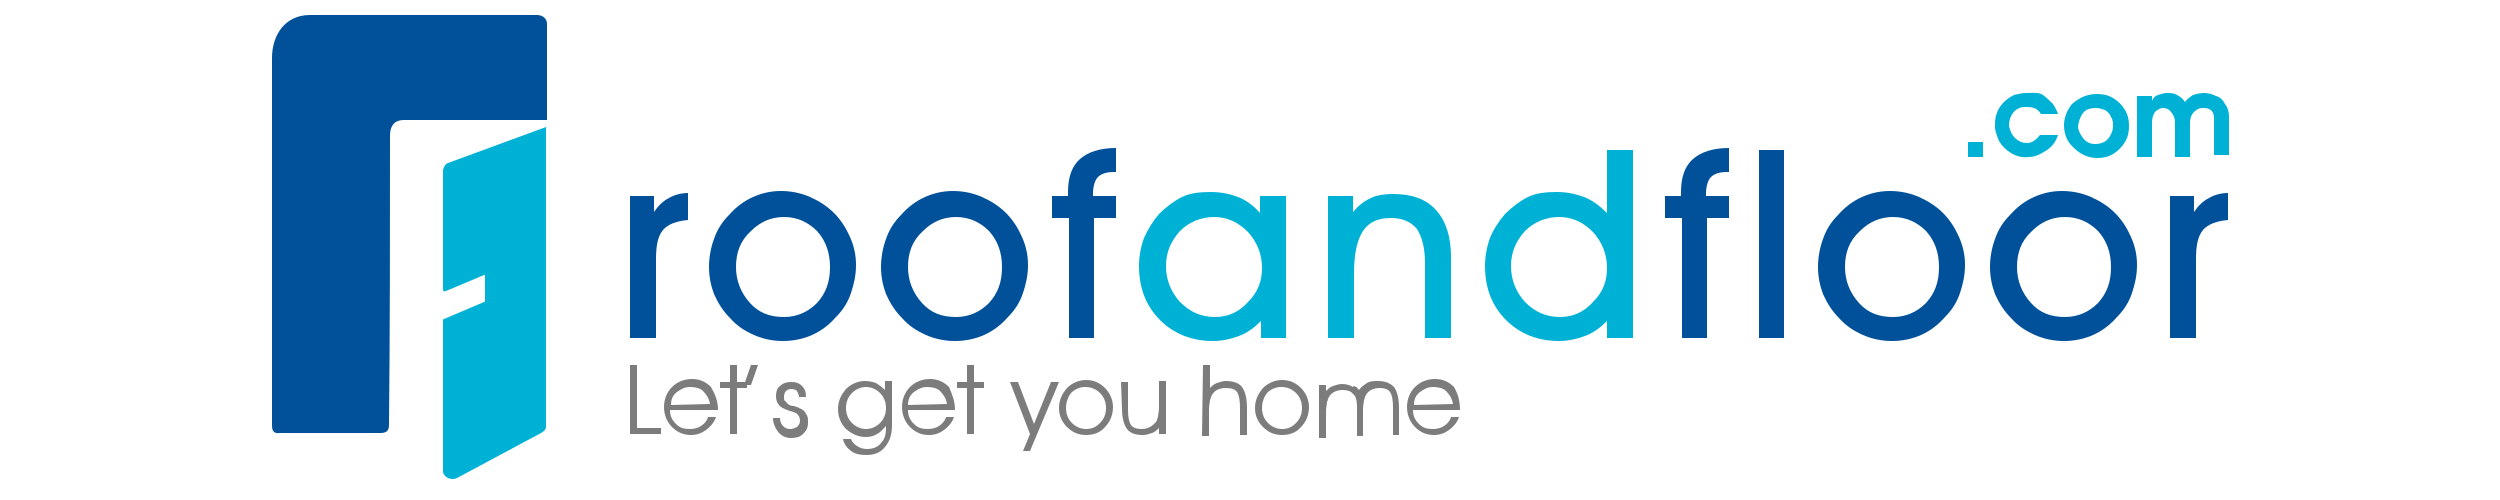 <?xml version="1.0" encoding="utf-8"?>
<!-- Generator: Adobe Illustrator 20.1.0, SVG Export Plug-In . SVG Version: 6.00 Build 0)  -->
<svg version="1.1" id="Layer_1" xmlns="http://www.w3.org/2000/svg" xmlns:xlink="http://www.w3.org/1999/xlink" x="0px" y="0px"
	 viewBox="0 0 250 50" style="enable-background:new 0 0 250 50;" xml:space="preserve">
<style type="text/css">
	.st0{fill:none;}
	.st1{fill:#00509A;}
	.st2{fill:#00B1D6;}
	.st3{fill:#7C7C7C;}
</style>
<g>
	<rect x="27.2" y="1.5" class="st0" width="195.7" height="46.4"/>
	<rect x="27.2" y="1.5" class="st0" width="195.7" height="46.4"/>
	<path class="st1" d="M27.2,42.5V5.8c0-2.3,1.3-4.3,3.8-4.3h7.4h15.3c0.5,0,1,0.3,1,0.9V12H40.4c-0.7,0-1.4,0.3-1.4,1.6
		c0,9.9,0,19.1-0.1,28.9c0,0.7-0.4,0.8-0.9,0.8H28C27.3,43.4,27.2,43,27.2,42.5"/>
	<rect x="27.2" y="1.5" class="st0" width="195.7" height="46.4"/>
	<path class="st2" d="M44.8,16.3l9.8-3.6v29.6c0,0.6,0,0.7-0.5,1l-8.4,4.5c-0.6,0.3-1.4-0.1-1.4-0.7v-15c0-0.1,0-0.2,0.1-0.2l4-1.7
		c0.1,0,0.1-0.1,0.1-0.2v-2.4c0-0.1,0-0.1-0.1-0.1l-3.8,1.6c-0.2,0.1-0.3,0-0.3-0.2V17C44.4,16.7,44.5,16.4,44.8,16.3"/>
	<rect x="27.2" y="1.5" class="st0" width="195.7" height="46.4"/>
	<path class="st1" d="M65.5,33.8H63V19.6h2.4v1.6c0.4-0.6,0.9-1.1,1.5-1.4c0.5-0.3,1.2-0.5,1.9-0.5V22c-1.1,0.1-2,0.4-2.5,1
		s-0.7,1.5-0.7,2.9v7.9H65.5z"/>
	<rect x="27.2" y="1.5" class="st0" width="195.7" height="46.4"/>
	<rect x="27.2" y="1.5" class="st0" width="195.7" height="46.4"/>
	<path class="st1" d="M73.6,26.7c0,1.4,0.5,2.6,1.4,3.6s2,1.4,3.4,1.4c1.3,0,2.4-0.5,3.3-1.4c0.9-1,1.3-2.1,1.3-3.6
		c0-1.4-0.4-2.6-1.3-3.6c-0.9-0.9-2-1.4-3.3-1.4s-2.4,0.5-3.3,1.4C74,24.1,73.6,25.3,73.6,26.7 M70.9,26.7c0-1,0.2-2,0.5-2.8
		c0.3-0.9,0.8-1.7,1.5-2.4c0.7-0.8,1.5-1.4,2.4-1.8s1.8-0.6,2.8-0.6s2,0.2,2.9,0.6s1.7,0.9,2.4,1.6c0.7,0.7,1.2,1.5,1.6,2.4
		s0.6,1.8,0.6,2.8s-0.2,1.9-0.5,2.8s-0.8,1.7-1.5,2.4c-0.7,0.8-1.5,1.4-2.4,1.8c-0.9,0.4-1.9,0.6-2.9,0.6s-2-0.2-2.9-0.6
		c-0.9-0.4-1.7-0.9-2.4-1.7c-0.7-0.7-1.2-1.5-1.6-2.4C71.1,28.6,70.9,27.7,70.9,26.7"/>
	<rect x="27.2" y="1.5" class="st0" width="195.7" height="46.4"/>
	<path class="st1" d="M90.8,26.7c0,1.4,0.5,2.6,1.4,3.6s2,1.4,3.4,1.4c1.3,0,2.4-0.5,3.3-1.4c0.9-1,1.3-2.1,1.3-3.6
		c0-1.4-0.4-2.6-1.3-3.6c-0.9-0.9-2-1.4-3.3-1.4s-2.4,0.5-3.3,1.4C91.2,24.1,90.8,25.3,90.8,26.7 M88.1,26.7c0-1,0.2-2,0.5-2.8
		c0.3-0.9,0.8-1.7,1.5-2.4c0.7-0.8,1.5-1.4,2.4-1.8s1.8-0.6,2.8-0.6s2,0.2,2.9,0.6s1.7,0.9,2.4,1.6c0.7,0.7,1.2,1.5,1.6,2.4
		s0.6,1.8,0.6,2.8s-0.2,1.9-0.5,2.8s-0.8,1.7-1.5,2.4c-0.7,0.8-1.5,1.4-2.4,1.8c-0.9,0.4-1.9,0.6-2.9,0.6s-2-0.2-2.9-0.6
		c-0.9-0.4-1.7-0.9-2.4-1.7c-0.7-0.7-1.2-1.5-1.6-2.4C88.3,28.6,88.1,27.7,88.1,26.7"/>
	<path class="st1" d="M109.4,33.8h-2.5v-12h-1.7v-2.2h1.6v-0.4c0-1.5,0.4-2.6,1.2-3.3c0.8-0.7,2-1.1,3.6-1.1v2.4h-0.2
		c-0.8,0-1.3,0.2-1.6,0.5c-0.3,0.3-0.5,0.9-0.5,1.7v0.2h2.3v2.2h-2.2C109.4,21.8,109.4,33.8,109.4,33.8z"/>
	<rect x="27.2" y="1.5" class="st0" width="195.7" height="46.4"/>
	<path class="st1" d="M170.7,33.8h-2.5v-12h-1.7v-2.2h1.6v-0.4c0-1.5,0.4-2.6,1.2-3.3s2-1.1,3.6-1.1v2.4h-0.2
		c-0.8,0-1.3,0.2-1.6,0.5s-0.5,0.9-0.5,1.7v0.2h2.3v2.2h-2.2L170.7,33.8L170.7,33.8z"/>
	<rect x="27.2" y="1.5" class="st0" width="195.7" height="46.4"/>
	<rect x="175.9" y="15" class="st1" width="2.5" height="18.8"/>
	<rect x="27.2" y="1.5" class="st0" width="195.7" height="46.4"/>
	<rect x="27.2" y="1.5" class="st0" width="195.7" height="46.4"/>
	<path class="st1" d="M184.5,26.7c0,1.4,0.5,2.6,1.4,3.6s2,1.4,3.4,1.4c1.3,0,2.4-0.5,3.3-1.4c0.9-1,1.3-2.1,1.3-3.6
		c0-1.4-0.4-2.6-1.3-3.6c-0.9-0.9-2-1.4-3.3-1.4s-2.4,0.5-3.3,1.4C184.9,24.1,184.5,25.3,184.5,26.7 M181.8,26.7c0-1,0.2-2,0.5-2.8
		c0.3-0.9,0.8-1.7,1.5-2.4c0.7-0.8,1.5-1.4,2.4-1.8s1.8-0.6,2.8-0.6s2,0.2,2.9,0.6s1.7,0.9,2.4,1.6s1.2,1.5,1.6,2.4
		c0.4,0.9,0.6,1.8,0.6,2.8s-0.2,1.9-0.5,2.8s-0.8,1.7-1.5,2.4c-0.7,0.8-1.5,1.4-2.4,1.8c-0.9,0.4-1.9,0.6-2.9,0.6s-2-0.2-2.9-0.6
		c-0.9-0.4-1.7-0.9-2.4-1.7c-0.7-0.7-1.2-1.5-1.6-2.4C182,28.6,181.8,27.7,181.8,26.7"/>
	<rect x="27.2" y="1.5" class="st0" width="195.7" height="46.4"/>
	<path class="st1" d="M201.7,26.7c0,1.4,0.5,2.6,1.4,3.6s2,1.4,3.4,1.4c1.3,0,2.4-0.5,3.3-1.4c0.9-1,1.3-2.1,1.3-3.6
		c0-1.4-0.4-2.6-1.3-3.6c-0.9-0.9-2-1.4-3.3-1.4s-2.4,0.5-3.3,1.4C202.1,24.1,201.7,25.3,201.7,26.7 M199,26.7c0-1,0.2-2,0.5-2.8
		c0.3-0.9,0.8-1.7,1.5-2.4c0.7-0.8,1.5-1.4,2.4-1.8s1.8-0.6,2.8-0.6s2,0.2,2.9,0.6s1.7,0.9,2.4,1.6s1.2,1.5,1.6,2.4
		c0.4,0.9,0.6,1.8,0.6,2.8s-0.2,1.9-0.5,2.8s-0.8,1.7-1.5,2.4c-0.7,0.8-1.5,1.4-2.4,1.8c-0.9,0.4-1.9,0.6-2.9,0.6s-2-0.2-2.9-0.6
		c-0.9-0.4-1.7-0.9-2.4-1.7c-0.7-0.7-1.2-1.5-1.6-2.4C199.2,28.6,199,27.7,199,26.7"/>
	<path class="st1" d="M219.6,33.8H217V19.6h2.4v1.6c0.4-0.6,0.9-1.1,1.5-1.4c0.5-0.3,1.2-0.5,1.9-0.5V22c-1.1,0.1-2,0.4-2.5,1
		s-0.7,1.5-0.7,2.9L219.6,33.8L219.6,33.8z"/>
	<rect x="27.2" y="1.5" class="st0" width="195.7" height="46.4"/>
	<rect x="27.2" y="1.5" class="st0" width="195.7" height="46.4"/>
	<path class="st2" d="M116.6,26.6c0,1.4,0.5,2.6,1.4,3.6c1,1,2.1,1.5,3.5,1.5c1.3,0,2.4-0.5,3.3-1.5c1-1,1.4-2.1,1.4-3.4
		c0-1.4-0.5-2.6-1.4-3.6c-1-1-2.1-1.5-3.4-1.5s-2.5,0.5-3.4,1.4C117.1,24.1,116.6,25.2,116.6,26.6 M126.1,33.8v-1.7
		c-0.7,0.7-1.4,1.2-2.2,1.5c-0.8,0.3-1.7,0.5-2.6,0.5c-2.1,0-3.9-0.7-5.3-2.1s-2.1-3.2-2.1-5.4c0-1,0.2-2,0.5-2.8
		c0.4-0.9,0.9-1.7,1.5-2.4c0.7-0.7,1.5-1.3,2.3-1.7c0.8-0.4,1.8-0.5,2.9-0.5c1,0,1.9,0.2,2.7,0.5c0.8,0.3,1.6,0.9,2.2,1.6v-1.7h2.6
		v14.2H126.1z"/>
	<path class="st2" d="M135.4,33.8h-2.6V19.6h2.5v1.6c0.5-0.6,1.1-1.1,1.8-1.4c0.6-0.3,1.4-0.4,2.2-0.4c1.9,0,3.3,0.5,4.3,1.6
		s1.5,2.7,1.5,4.7v8.1h-2.6v-7.5c0-1.5-0.3-2.6-0.8-3.4c-0.6-0.7-1.4-1.1-2.6-1.1c-1.3,0-2.2,0.4-2.8,1.3s-0.9,2.3-0.9,4.3
		L135.4,33.8L135.4,33.8z"/>
	<rect x="27.2" y="1.5" class="st0" width="195.7" height="46.4"/>
	<rect x="27.2" y="1.5" class="st0" width="195.7" height="46.4"/>
	<path class="st2" d="M151.1,26.6c0,1.4,0.5,2.6,1.4,3.6c1,1,2.1,1.5,3.5,1.5c1.3,0,2.4-0.5,3.3-1.5c1-1,1.4-2.1,1.4-3.4
		c0-1.4-0.5-2.6-1.4-3.6c-1-1-2.1-1.5-3.4-1.5c-1.3,0-2.5,0.5-3.4,1.4C151.6,24.1,151.1,25.2,151.1,26.6 M160.7,33.8v-1.7
		c-0.7,0.7-1.4,1.2-2.2,1.5s-1.7,0.5-2.6,0.5c-2.1,0-3.9-0.7-5.3-2.1c-1.4-1.4-2.1-3.2-2.1-5.4c0-1,0.2-2,0.5-2.8s0.9-1.7,1.5-2.4
		c0.7-0.7,1.5-1.3,2.3-1.7c0.8-0.4,1.8-0.5,2.9-0.5c1,0,1.9,0.2,2.7,0.5s1.6,0.9,2.3,1.6V15h2.6v18.8H160.7z"/>
	<rect x="27.2" y="1.5" class="st0" width="195.7" height="46.4"/>
	<rect x="27.2" y="1.5" class="st0" width="195.7" height="46.4"/>
	<rect x="27.2" y="1.5" class="st0" width="195.7" height="46.4"/>
	<g>
		<rect x="196.8" y="14.2" class="st2" width="1.5" height="1.5"/>
		<path class="st2" d="M202.6,9.3c-0.4,0-0.8,0.1-1.2,0.2c-0.4,0.2-0.7,0.4-1,0.7s-0.6,0.7-0.7,1.1c-0.2,0.4-0.2,0.9-0.2,1.4
			c0,0.4,0.2,0.9,0.4,1.4c0.3,0.5,0.7,0.9,1.2,1.2s1.1,0.5,1.8,0.4c0.6,0,1.2-0.3,1.8-0.7s0.9-0.9,1.1-1.5H204
			c-0.4,0.5-0.8,0.8-1.3,0.8s-0.9-0.2-1.2-0.5s-0.5-0.7-0.6-1.2c0-0.5,0.1-0.9,0.4-1.3c0.3-0.4,0.7-0.6,1.2-0.6c0.3,0,0.6,0,0.9,0.1
			c0.3,0.1,0.5,0.3,0.7,0.6h1.7c-0.1-0.3-0.3-0.7-0.5-1c-0.3-0.3-0.6-0.6-1-0.9S203.2,9.3,202.6,9.3"/>
		<path class="st2" d="M207.2,10.4c-0.5,0.6-0.8,1.4-0.8,2.1c0,0.9,0.3,1.7,1,2.3c0.6,0.6,1.4,1,2.3,1c0.6,0,1.1-0.1,1.6-0.4
			c0.5-0.3,0.9-0.7,1.2-1.2s0.4-1,0.4-1.6s-0.1-1.1-0.4-1.6c-0.3-0.5-0.7-0.9-1.2-1.2s-1-0.4-1.6-0.4C208.8,9.4,208,9.7,207.2,10.4
			 M208.3,11.3c0.3-0.4,0.8-0.5,1.3-0.5c0.3,0,0.6,0.1,0.9,0.2c0.3,0.2,0.5,0.4,0.6,0.7c0.2,0.3,0.2,0.6,0.2,0.9
			c0,0.5-0.2,0.9-0.5,1.3c-0.3,0.3-0.7,0.5-1.3,0.5c-0.5,0-0.9-0.2-1.2-0.6c-0.3-0.4-0.5-0.8-0.5-1.2
			C207.9,12.1,208,11.7,208.3,11.3"/>
		<path class="st2" d="M213.7,9.6v6.1h1.5v-3.4c0-0.5,0.1-0.8,0.3-1.1c0.2-0.2,0.5-0.4,0.8-0.4s0.6,0.1,0.8,0.4
			c0.2,0.2,0.4,0.6,0.4,1v3.5h1.5v-3.4c0-0.4,0.1-0.8,0.4-1.1c0.3-0.3,0.5-0.4,0.9-0.4c0.2,0,0.4,0,0.6,0.1c0.2,0.1,0.3,0.2,0.4,0.4
			c0.1,0.2,0.1,0.4,0.1,0.7v3.5h1.5v-3.8c0-0.5-0.1-0.9-0.4-1.3c-0.2-0.4-0.5-0.7-0.9-0.8c-0.4-0.2-0.8-0.3-1.2-0.3
			s-0.8,0.1-1.1,0.2c-0.3,0.2-0.6,0.4-0.8,0.7c-0.2-0.3-0.4-0.5-0.8-0.7c-0.3-0.2-0.7-0.2-1-0.2s-0.6,0.1-0.9,0.2
			c-0.3,0.1-0.5,0.3-0.6,0.6V9.6H213.7z"/>
	</g>
	<rect x="27.2" y="1.5" class="st0" width="195.7" height="46.4"/>
	<rect x="27.2" y="1.5" class="st0" width="195.7" height="46.4"/>
	<rect x="27.2" y="1.5" class="st0" width="195.7" height="46.4"/>
	<rect x="27.2" y="1.5" class="st0" width="195.7" height="46.4"/>
	<rect x="27.2" y="1.5" class="st0" width="195.7" height="46.4"/>
	<rect x="27.2" y="1.5" class="st0" width="195.7" height="46.4"/>
	<rect x="27.2" y="1.5" class="st0" width="195.7" height="46.4"/>
	<rect x="27.2" y="1.5" class="st0" width="195.7" height="46.4"/>
	<rect x="27.2" y="1.5" class="st0" width="195.7" height="46.4"/>
	<g>
		<polygon class="st3" points="66.1,43.4 63,43.4 63,36.5 63.7,36.5 63.7,42.8 66.1,42.8 		"/>
		<path class="st3" d="M71.8,41H67c0,0.6,0.2,1,0.6,1.4s0.8,0.5,1.4,0.5c0.4,0,0.8-0.1,1.1-0.3c0.3-0.2,0.6-0.5,0.7-0.9h0.8
			c-0.2,0.6-0.6,1-1,1.3s-0.9,0.5-1.5,0.5c-0.8,0-1.4-0.3-1.9-0.8s-0.8-1.2-0.8-2s0.3-1.5,0.8-2s1.2-0.8,2-0.8s1.4,0.3,1.9,0.8
			C71.5,39.4,71.8,40.1,71.8,41L71.8,41z M71,40.4c-0.1-0.6-0.4-1-0.7-1.3c-0.3-0.3-0.8-0.4-1.3-0.4s-0.9,0.2-1.3,0.5
			s-0.6,0.7-0.6,1.3L71,40.4L71,40.4z"/>
		<polygon class="st3" points="73,43.4 73,38.8 72,38.8 72,38.2 73,38.2 73,36.5 73.7,36.5 73.7,38.2 74.7,38.2 74.7,38.8 
			73.7,38.8 73.7,43.4 		"/>
		<polygon class="st3" points="75.1,38.5 74.4,38.5 75.1,36.5 75.8,36.5 		"/>
		<path class="st3" d="M77.3,41.8H78l0,0c0,0.3,0.1,0.6,0.3,0.8c0.2,0.2,0.4,0.3,0.7,0.3c0.3,0,0.5-0.1,0.7-0.2
			c0.2-0.2,0.3-0.4,0.3-0.6c0-0.3-0.1-0.5-0.2-0.6c-0.1-0.2-0.4-0.3-0.8-0.4c-0.6-0.2-1-0.4-1.1-0.6c-0.2-0.2-0.3-0.5-0.3-0.9
			s0.1-0.8,0.4-1c0.3-0.3,0.7-0.4,1.1-0.4c0.5,0,0.8,0.1,1.1,0.4c0.3,0.3,0.4,0.6,0.4,1.1h-0.7c0-0.2-0.1-0.4-0.2-0.6
			c-0.1-0.1-0.3-0.2-0.6-0.2c-0.2,0-0.4,0.1-0.5,0.2c-0.1,0.1-0.2,0.3-0.2,0.6c0,0.2,0,0.3,0.1,0.4c0.1,0.1,0.2,0.2,0.3,0.3
			c0.1,0.1,0.3,0.2,0.6,0.2c0.2,0.1,0.4,0.1,0.5,0.2c0.3,0.1,0.6,0.3,0.7,0.6c0.2,0.2,0.2,0.5,0.2,0.9c0,0.5-0.2,0.8-0.5,1.1
			s-0.7,0.4-1.2,0.4s-0.9-0.2-1.2-0.5C77.5,42.8,77.3,42.3,77.3,41.8"/>
		<path class="st3" d="M85.1,43.9c0.1,0.3,0.3,0.5,0.6,0.7c0.3,0.2,0.6,0.3,1,0.3c0.6,0,1.1-0.2,1.4-0.6c0.4-0.4,0.5-0.9,0.5-1.6
			v-0.1c-0.3,0.3-0.5,0.6-0.9,0.8c-0.3,0.2-0.7,0.3-1.1,0.3c-0.8,0-1.4-0.3-2-0.8c-0.5-0.5-0.8-1.2-0.8-2s0.3-1.4,0.8-2
			c0.5-0.5,1.2-0.8,1.9-0.8c0.4,0,0.8,0.1,1.1,0.2c0.3,0.2,0.6,0.4,0.9,0.7v-0.9h0.7v4.4c0,0.9-0.2,1.6-0.7,2.2s-1.1,0.8-1.9,0.8
			c-0.6,0-1.1-0.1-1.5-0.4c-0.4-0.3-0.7-0.7-0.8-1.2C84.3,43.9,85.1,43.9,85.1,43.9z M84.6,40.8c0,0.6,0.2,1.1,0.6,1.5
			s0.9,0.6,1.4,0.6s1-0.2,1.4-0.6c0.4-0.4,0.6-0.9,0.6-1.5s-0.2-1.1-0.6-1.5s-0.9-0.6-1.4-0.6s-1,0.2-1.4,0.6
			C84.8,39.7,84.6,40.2,84.6,40.8"/>
		<path class="st3" d="M95.5,41h-4.7c0,0.6,0.2,1,0.6,1.4s0.8,0.5,1.4,0.5c0.4,0,0.8-0.1,1.1-0.3c0.3-0.2,0.6-0.5,0.7-0.9h0.8
			c-0.2,0.6-0.6,1-1,1.3s-0.9,0.5-1.5,0.5c-0.8,0-1.4-0.3-1.9-0.8s-0.8-1.2-0.8-2s0.3-1.5,0.8-2s1.2-0.8,2-0.8s1.4,0.3,1.9,0.8
			C95.2,39.4,95.5,40.1,95.5,41L95.5,41z M94.7,40.4c-0.1-0.6-0.4-1-0.7-1.3c-0.3-0.3-0.8-0.4-1.3-0.4s-0.9,0.2-1.3,0.5
			s-0.6,0.7-0.6,1.3L94.7,40.4L94.7,40.4z"/>
		<polygon class="st3" points="96.7,43.4 96.7,38.8 95.7,38.8 95.7,38.2 96.7,38.2 96.7,36.5 97.4,36.5 97.4,38.2 98.4,38.2 
			98.4,38.8 97.4,38.8 97.4,43.4 		"/>
		<polygon class="st3" points="101,38.2 101.8,38.2 103.4,42.4 105.1,38.2 105.9,38.2 103,45.1 102.3,45.1 103,43.4 		"/>
		<path class="st3" d="M106.6,40.8c0,0.6,0.2,1.1,0.6,1.5s0.9,0.6,1.4,0.6c0.6,0,1-0.2,1.4-0.6c0.4-0.4,0.6-0.9,0.6-1.5
			s-0.2-1.1-0.6-1.5s-0.9-0.6-1.5-0.6c-0.5,0-1,0.2-1.4,0.6C106.8,39.7,106.6,40.2,106.6,40.8 M105.9,40.8c0-0.8,0.3-1.4,0.8-2
			c0.5-0.5,1.2-0.8,1.9-0.8c0.8,0,1.4,0.3,1.9,0.8s0.8,1.2,0.8,1.9c0,0.8-0.3,1.5-0.8,2c-0.5,0.6-1.2,0.8-1.9,0.8
			c-0.8,0-1.4-0.3-1.9-0.8C106.2,42.2,105.9,41.6,105.9,40.8"/>
		<path class="st3" d="M112.1,38.2h0.7V41c0,0.7,0.1,1.2,0.3,1.5c0.2,0.3,0.6,0.4,1.1,0.4c0.3,0,0.6-0.1,0.8-0.2
			c0.2-0.1,0.4-0.3,0.6-0.5c0.1-0.1,0.1-0.3,0.2-0.5c0-0.2,0.1-0.5,0.1-1v-2.6h0.7v5.3h-0.7v-0.6c-0.2,0.2-0.4,0.4-0.7,0.5
			c-0.3,0.1-0.6,0.2-0.9,0.2c-0.8,0-1.3-0.2-1.6-0.6c-0.3-0.4-0.5-1.1-0.5-2L112.1,38.2L112.1,38.2z"/>
		<path class="st3" d="M120.3,36.5h0.7v2.3c0.2-0.2,0.4-0.4,0.7-0.5c0.3-0.1,0.6-0.2,0.9-0.2c0.7,0,1.3,0.2,1.6,0.6
			c0.3,0.4,0.5,1.1,0.5,2.1v2.7H124v-2.7c0-0.8-0.1-1.3-0.3-1.6c-0.2-0.3-0.6-0.4-1.2-0.4c-0.3,0-0.6,0.1-0.8,0.2
			c-0.2,0.1-0.4,0.3-0.5,0.5c-0.1,0.1-0.1,0.3-0.2,0.5c0,0.2-0.1,0.5-0.1,1v2.6h-0.7L120.3,36.5L120.3,36.5z"/>
		<path class="st3" d="M126.2,40.8c0,0.6,0.2,1.1,0.6,1.5s0.9,0.6,1.4,0.6c0.6,0,1-0.2,1.4-0.6c0.4-0.4,0.6-0.9,0.6-1.5
			s-0.2-1.1-0.6-1.5c-0.4-0.4-0.9-0.6-1.5-0.6c-0.5,0-1,0.2-1.4,0.6C126.4,39.7,126.2,40.2,126.2,40.8 M125.5,40.8
			c0-0.8,0.3-1.4,0.8-2c0.5-0.5,1.2-0.8,1.9-0.8c0.8,0,1.4,0.3,1.9,0.8s0.8,1.2,0.8,1.9c0,0.8-0.3,1.5-0.8,2
			c-0.5,0.6-1.2,0.8-1.9,0.8c-0.8,0-1.4-0.3-1.9-0.8C125.8,42.2,125.5,41.6,125.5,40.8"/>
		<path class="st3" d="M135.9,39c0.2-0.3,0.5-0.5,0.8-0.7s0.7-0.2,1.1-0.2c0.7,0,1.2,0.2,1.6,0.6c0.3,0.4,0.5,1.1,0.5,2.1v2.7h-0.6
			v-2.8c0-0.7-0.1-1.2-0.3-1.5s-0.6-0.4-1.1-0.4c-0.3,0-0.6,0.1-0.8,0.2c-0.2,0.1-0.4,0.3-0.5,0.5c-0.1,0.1-0.1,0.3-0.2,0.5
			c0,0.2-0.1,0.5-0.1,1v2.6h-0.6v-2.9c0-0.6-0.1-1.1-0.4-1.3c-0.2-0.3-0.6-0.4-1.1-0.4c-0.3,0-0.6,0.1-0.8,0.2
			c-0.2,0.1-0.4,0.3-0.5,0.5c-0.1,0.1-0.1,0.3-0.2,0.5c0,0.2-0.1,0.5-0.1,1v2.6h-0.7v-5.3h0.7v0.6c0.2-0.2,0.4-0.4,0.7-0.5
			s0.6-0.2,0.9-0.2c0.4,0,0.8,0.1,1.1,0.3C135.4,38.5,135.7,38.7,135.9,39"/>
		<path class="st3" d="M146,41h-4.7c0,0.6,0.2,1,0.6,1.4c0.4,0.4,0.8,0.5,1.4,0.5c0.4,0,0.8-0.1,1.1-0.3s0.6-0.5,0.7-0.9h0.8
			c-0.2,0.6-0.6,1-1,1.3s-0.9,0.5-1.5,0.5c-0.8,0-1.4-0.3-1.9-0.8s-0.8-1.2-0.8-2s0.3-1.5,0.8-2s1.2-0.8,2-0.8s1.4,0.3,1.9,0.8
			C145.8,39.4,146,40.1,146,41L146,41z M145.3,40.4c-0.1-0.6-0.4-1-0.7-1.3s-0.8-0.4-1.3-0.4s-0.9,0.2-1.3,0.5
			c-0.4,0.3-0.6,0.7-0.6,1.3L145.3,40.4L145.3,40.4z"/>
	</g>
</g>
</svg>
